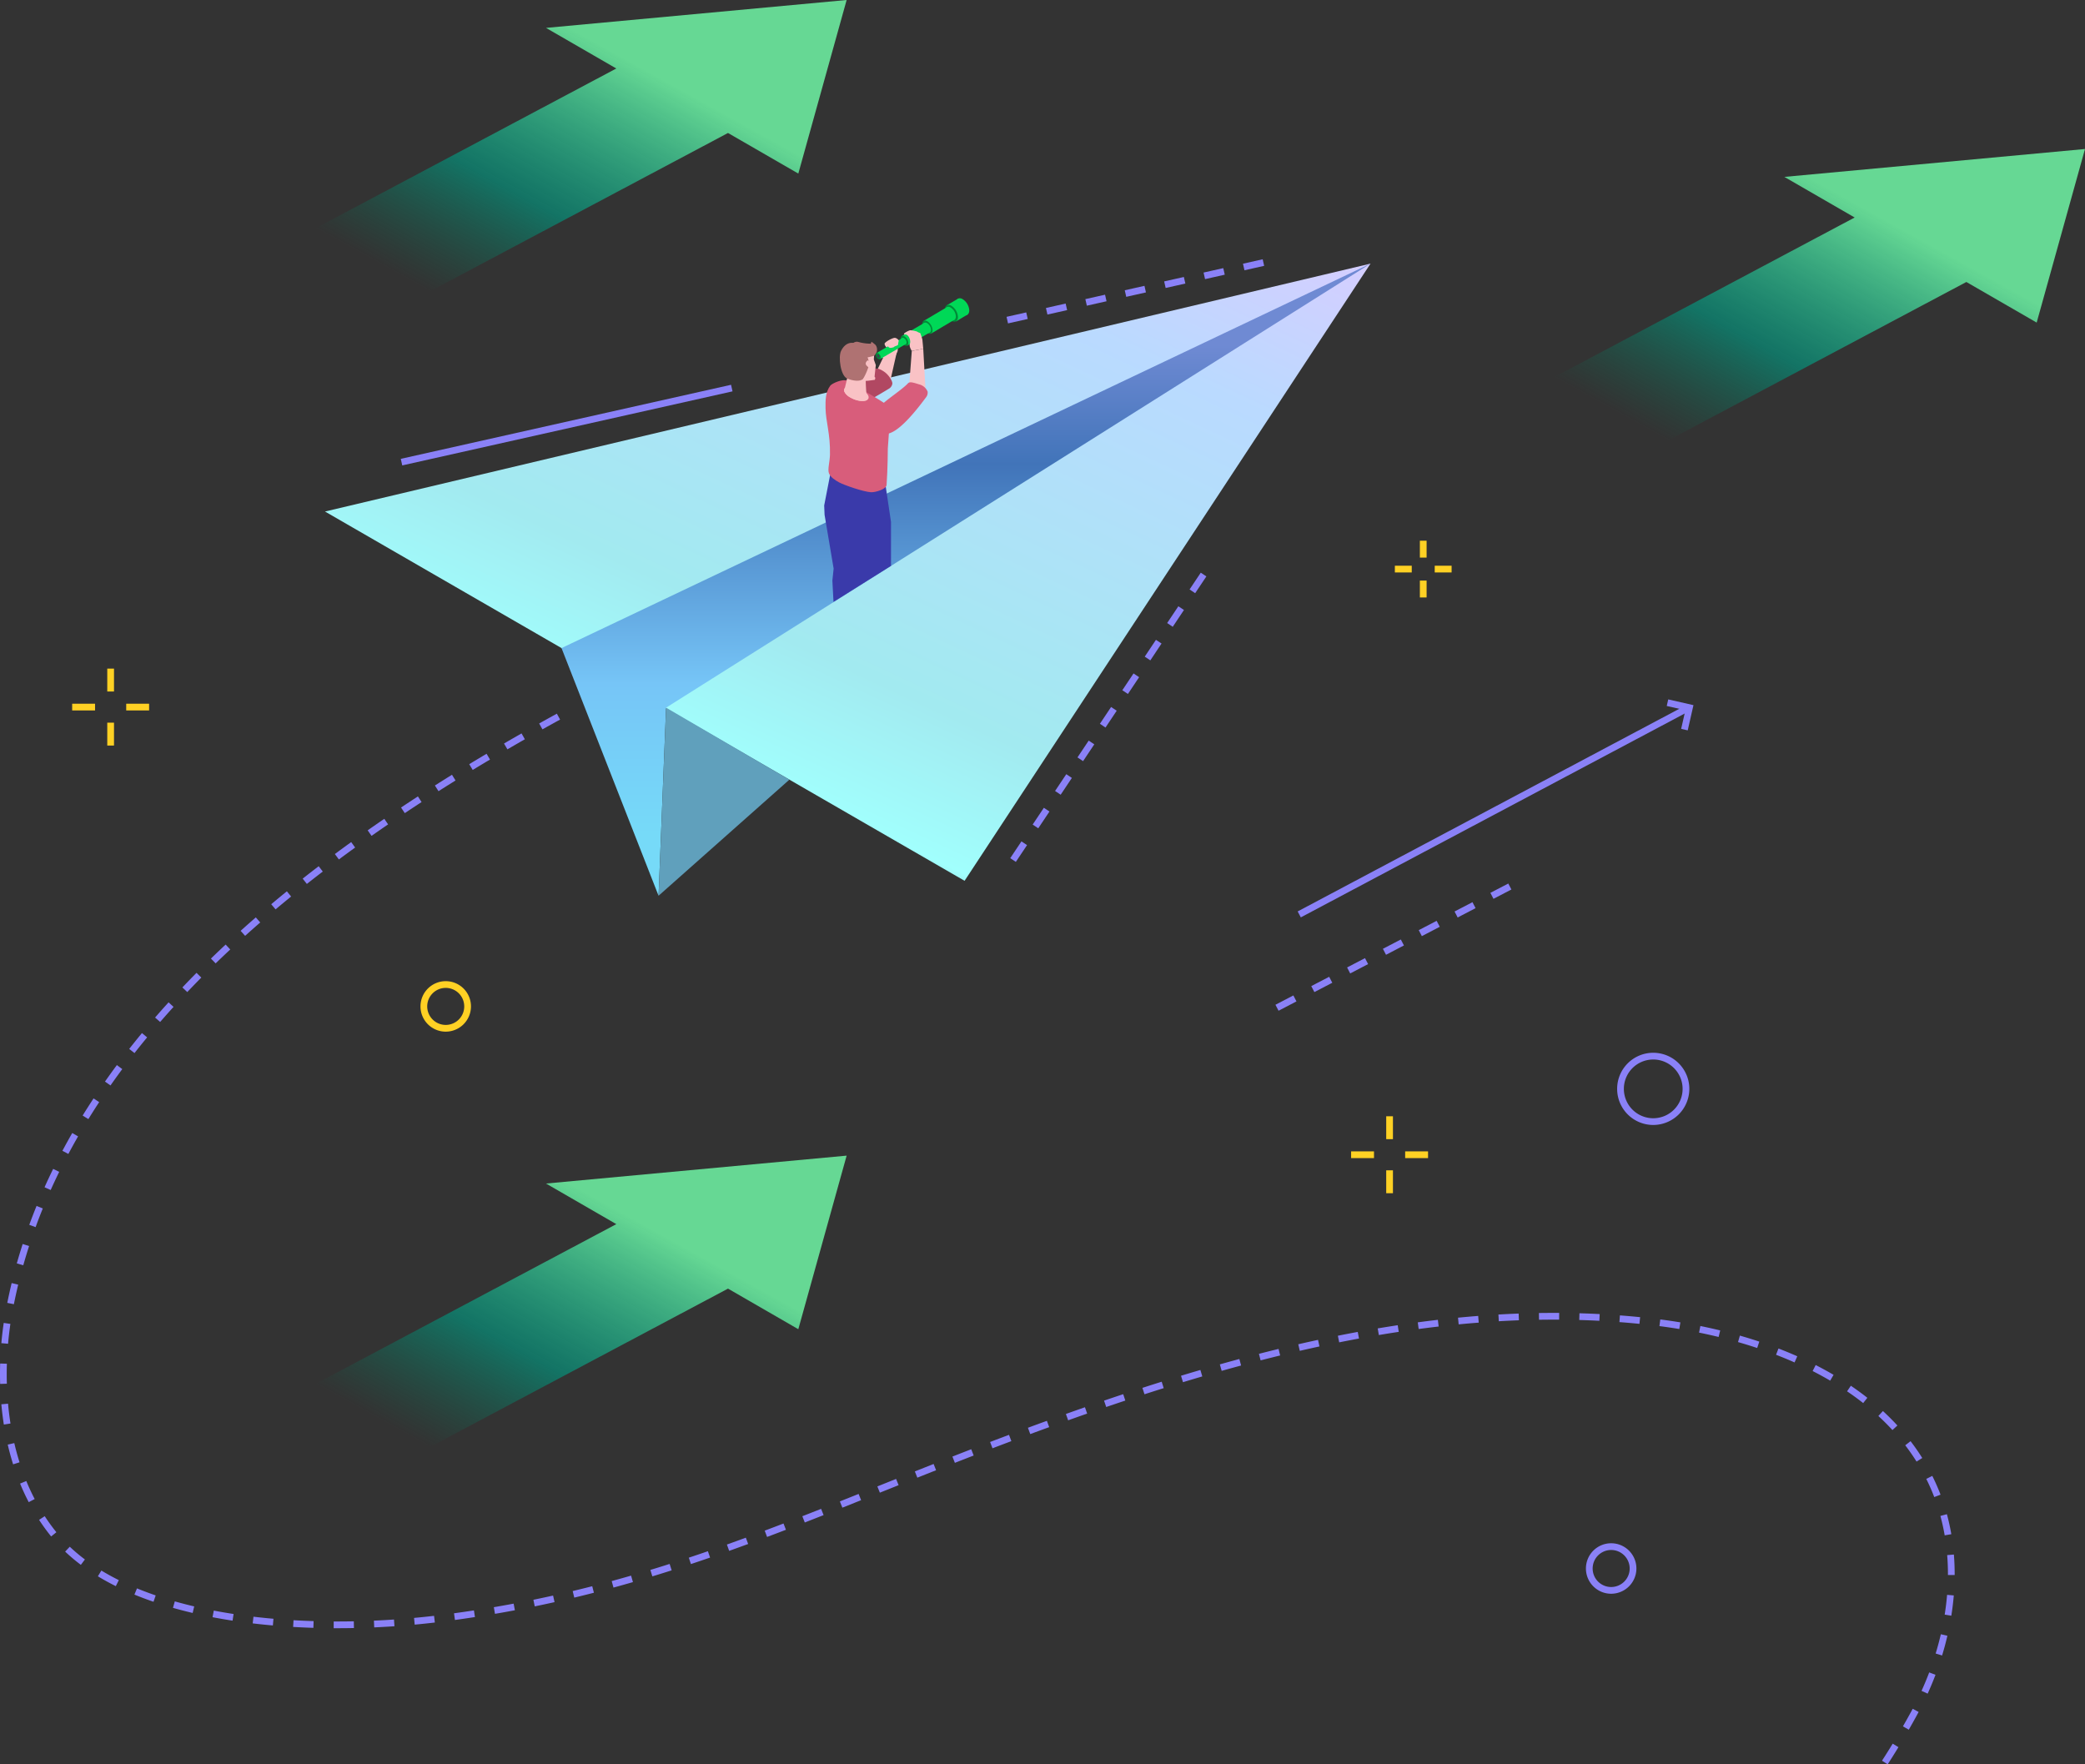 <svg xmlns="http://www.w3.org/2000/svg" xmlns:xlink="http://www.w3.org/1999/xlink" width="906.372" height="766.94" viewBox="0 0 906.372 766.94"><rect x="0" y="0" width="906.372" height="766.94" fill="#333333" stroke="none"/><defs><style>.a{fill:#8a81f7;}.b{fill:url(#a);}.c{fill:url(#b);}.d{fill:#60a0bc;}.e{fill:url(#c);}.f{fill:#f9c2c5;}.g{fill:#b14862;}.h{fill:#f44785;}.i{fill:#3a3aaa;}.j{fill:#d85d7b;}.k{fill:#af7272;}.l{fill:#00d857;}.m{fill:#008b38;}.n{fill:#42375b;}.o{fill:#ffd124;}</style><linearGradient id="a" x1="0.953" y1="-0.108" x2="0.145" y2="0.902" gradientUnits="objectBoundingBox"><stop offset="0" stop-color="#dbcbff"/><stop offset="0.239" stop-color="#badaff"/><stop offset="0.679" stop-color="#a2eaf0"/><stop offset="0.829" stop-color="#a1fffd"/><stop offset="1" stop-color="#42375b"/></linearGradient><linearGradient id="b" x1="0.5" y1="0.131" x2="0.5" y2="0.9" gradientUnits="objectBoundingBox"><stop offset="0" stop-color="#6f8ad3"/><stop offset="0.244" stop-color="#4174b9"/><stop offset="0.693" stop-color="#76c5f7"/><stop offset="1" stop-color="#76daf8"/></linearGradient><linearGradient id="c" x1="0.752" y1="0.273" x2="0.259" y2="0.758" gradientUnits="objectBoundingBox"><stop offset="0" stop-color="#66d894"/><stop offset="0.571" stop-color="#009a82" stop-opacity="0.627"/><stop offset="1" stop-color="#007e5c" stop-opacity="0"/></linearGradient></defs><g transform="translate(-132.065 -171.524)"><g transform="translate(571.229 420.418)"><path class="a" d="M434.664,467.037l-2.435-1.623,4.872-7.3,2.435,1.624Zm9.744-14.6-2.435-1.624,4.872-7.3,2.435,1.624Zm9.744-14.6-2.435-1.623,4.872-7.3,2.435,1.623Zm9.744-14.6-2.435-1.624,4.872-7.3,2.435,1.624Zm9.744-14.6L471.205,407l4.872-7.3,2.435,1.622Zm9.746-14.6-2.435-1.622,4.872-7.3,2.434,1.624Zm9.746-14.6-2.436-1.624,4.874-7.3L498,372.108Zm9.744-14.6-2.435-1.623,4.872-7.3,2.435,1.624Zm9.744-14.6-2.435-1.624,4.872-7.3,2.435,1.624Z" transform="translate(-432.229 -341.275)"/></g><g transform="translate(306.288 338.787)"><rect class="a" width="147.139" height="2.926" transform="translate(0 32.192) rotate(-12.638)"/></g><g transform="translate(569.62 284.225)"><path class="a" d="M431.771,276.068l-.642-2.855,8.563-1.925.644,2.854Zm17.13-3.849-.642-2.854,8.563-1.927.644,2.856Zm17.13-3.851-.642-2.854,8.563-1.924.644,2.854Zm17.13-3.849-.642-2.855,8.563-1.925.644,2.854Zm17.13-3.851-.642-2.854,8.565-1.924.642,2.854Zm17.13-3.848-.642-2.856,8.565-1.924.642,2.855Zm17.13-3.851-.642-2.854,8.563-1.925.644,2.854Z" transform="translate(-431.129 -248.189)"/></g><path class="b" d="M506.662,517.762l-144.106-83.2L228.631,357.242,683.123,249.483Z" transform="translate(44.718 36.636)"/><path class="c" d="M650.581,249.483,298.9,416.6l42.187,107.666,3.27-81.761Z" transform="translate(77.259 36.636)"/><path class="d" d="M384.615,412.7l-53.609-31.291-3.27,81.761Z" transform="translate(90.611 97.729)"/><g transform="translate(132.065 481.744)"><path class="a" d="M952.655,839.911l-2.458-1.586c1.576-2.445,3.14-4.936,4.645-7.406l2.5,1.523C955.822,834.933,954.246,837.447,952.655,839.911Zm9.175-15.058-2.537-1.457q1.929-3.358,3.728-6.672l.515-.963,2.584,1.378-.527.977Q963.775,821.464,961.83,824.853Zm8.212-15.674-2.666-1.209c1.2-2.635,2.318-5.331,3.334-8.017l2.737,1.037C972.408,803.733,971.262,806.49,970.042,809.179Zm6.274-16.588-2.8-.854c.847-2.772,1.6-5.592,2.253-8.378l2.849.663C977.959,786.871,977.182,789.755,976.315,792.59ZM278.8,780.732l-1.685,0,.015-2.926,1.666,0q3.54,0,7.074-.073l.06,2.926Q282.367,780.731,278.8,780.732Zm-10.5-.158c-2.973-.094-5.936-.225-8.808-.392l.168-2.92c2.847.164,5.785.294,8.73.386Zm26.441-.2-.129-2.923c2.89-.129,5.826-.293,8.73-.49l.2,2.92C300.613,780.081,297.652,780.246,294.741,780.377Zm-44.049-.834c-2.957-.256-5.911-.56-8.78-.9l.345-2.906c2.838.336,5.762.637,8.688.893Zm61.637-.364-.269-2.914c2.891-.263,5.817-.568,8.7-.9l.338,2.906C318.191,778.6,315.241,778.912,312.328,779.178Zm-79.164-1.726c-2.945-.451-5.874-.956-8.708-1.5l.552-2.875c2.8.539,5.691,1.034,8.6,1.481Zm96.666-.3-.4-2.9q4.374-.6,8.66-1.254l.442,2.891Q334.227,776.553,329.83,777.156Zm650.5-1.849-2.89-.461c.456-2.876.808-5.772,1.043-8.6l2.914.243C981.154,769.389,980.794,772.357,980.326,775.307Zm-633.1-.821-.492-2.884q4.348-.74,8.613-1.539l.54,2.875Q351.594,773.746,347.223,774.486Zm-131.414-.372c-2.925-.688-5.805-1.434-8.562-2.218l.8-2.815c2.713.771,5.551,1.507,8.433,2.184Zm148.708-2.868-.585-2.866q4.315-.884,8.558-1.824l.634,2.857Q368.856,770.357,364.516,771.247Zm-165.723-1.993c-2.847-.976-5.64-2.026-8.3-3.122l1.115-2.705c2.6,1.072,5.339,2.1,8.13,3.059Zm182.9-1.816-.679-2.846q4.279-1.023,8.493-2.1l.727,2.835Q386,766.409,381.7,767.438Zm17.046-4.361-.77-2.824q4.238-1.159,8.426-2.364l.812,2.812Q403,761.913,398.742,763.077Zm-216.337-.615c-2.713-1.352-5.336-2.793-7.794-4.287l1.517-2.5c2.389,1.45,4.942,2.851,7.582,4.17ZM415.644,758.2l-.852-2.8q4.207-1.275,8.373-2.609l.89,2.79Q419.868,756.916,415.644,758.2Zm566.138-.6h-2.926v-.363c0-2.787-.111-5.574-.334-8.285l2.919-.237c.225,2.789.341,5.656.341,8.522Zm-814.565-4.406a77.658,77.658,0,0,1-6.834-5.76l2.015-2.123a74.6,74.6,0,0,0,6.577,5.542Zm265.2-.338-.923-2.777q4.159-1.383,8.3-2.813l.954,2.767Q436.6,751.462,432.421,752.853Zm16.623-5.74-.983-2.755q4.122-1.468,8.231-2.982l1.008,2.748Q453.177,745.638,449.044,747.113Zm16.482-6.05-1.03-2.737q4.086-1.541,8.179-3.109l1.049,2.732Q469.622,739.522,465.526,741.064ZM154.3,740.85a88.328,88.328,0,0,1-5.245-7.213l2.449-1.6a85.976,85.976,0,0,0,5.072,6.976Zm823.141-.481c-.49-2.844-1.118-5.682-1.864-8.432l2.822-.768c.773,2.838,1.419,5.767,1.925,8.7Zm-495.528-5.59-1.064-2.727q4.071-1.587,8.164-3.2l1.075,2.723Q485.986,733.188,481.914,734.778Zm16.337-6.445-1.084-2.717,8.149-3.252,1.086,2.718Zm-353.7-2.392c-1.355-2.6-2.619-5.312-3.756-8.075l2.707-1.115c1.1,2.683,2.329,5.317,3.643,7.835Zm828.353-2.212q-.452-1.194-.945-2.376c-.773-1.86-1.621-3.716-2.524-5.523l2.619-1.306c.931,1.865,1.808,3.785,2.607,5.7q.509,1.227.979,2.464ZM514.55,721.818l-1.089-2.717,8.149-3.263,1.086,2.718Zm16.294-6.517-1.083-2.717q4.051-1.615,8.16-3.239l1.074,2.72Q534.891,713.689,530.844,715.3ZM137.77,709.5c-.876-2.765-1.663-5.652-2.342-8.577l2.853-.66c.66,2.85,1.426,5.661,2.278,8.354Zm409.388-.65-1.068-2.723q4.06-1.593,8.183-3.189l1.056,2.729Q551.209,707.264,547.157,708.852Zm418.056-.544c-1.513-2.414-3.169-4.8-4.925-7.09l2.324-1.78c1.811,2.364,3.52,4.824,5.081,7.315Zm-401.7-5.785-1.043-2.735q4.073-1.554,8.215-3.112l1.03,2.737Q567.579,700.97,563.512,702.523Zm16.417-6.171-1.017-2.743q4.115-1.523,8.246-3.024l1,2.749Q584.035,694.832,579.929,696.352Zm374.8-1.749c-1.924-2.094-3.982-4.152-6.119-6.119l1.982-2.151c2.195,2.019,4.312,4.136,6.29,6.288ZM133.737,692.21c-.454-2.872-.819-5.835-1.089-8.809l2.914-.262c.263,2.909.62,5.807,1.064,8.615ZM596.4,690.362l-.982-2.755q4.135-1.475,8.285-2.926l.963,2.764Q600.53,688.889,596.4,690.362Zm16.553-5.782-.947-2.768q4.159-1.422,8.329-2.809l.923,2.777Q617.1,683.162,612.956,684.58Zm329.06-1.706c-2.221-1.748-4.579-3.47-7.005-5.116l1.643-2.421c2.483,1.684,4.9,3.447,7.172,5.238Zm-312.423-3.83-.9-2.783q4.183-1.356,8.379-2.673l.873,2.793Q633.76,677.691,629.593,679.044Zm-497.468-4.5q-.059-2.144-.06-4.249,0-2.333.069-4.615l2.926.089q-.068,2.234-.069,4.524,0,2.065.06,4.167Zm514.194-.754-.849-2.8q4.207-1.277,8.427-2.514l.821,2.809Q650.514,672.519,646.319,673.793Zm281.349-.669c-2.445-1.435-5.011-2.84-7.626-4.174l1.329-2.607c2.666,1.361,5.283,2.793,7.779,4.258Zm-264.525-4.256-.792-2.818q4.236-1.191,8.48-2.336l.762,2.827Q667.362,667.681,663.143,668.868Zm249.044-3.661c-2.619-1.159-5.326-2.279-8.049-3.327l1.051-2.733c2.77,1.068,5.522,2.206,8.183,3.385Zm-232.118-.9-.729-2.835q4.264-1.1,8.539-2.135l.692,2.844Q684.314,663.217,680.069,664.309Zm17.03-4.145-.654-2.853q4.291-.985,8.591-1.911l.614,2.86Q701.372,659.182,697.1,660.164Zm198.837-1.226c-2.733-.909-5.536-1.775-8.329-2.574l.806-2.814c2.831.811,5.674,1.687,8.446,2.609Zm-760.363-1.846-2.914-.257c.259-2.951.607-5.914,1.033-8.8l2.894.426C136.169,651.29,135.828,654.2,135.573,657.091Zm578.656-.615-.575-2.869q4.319-.865,8.647-1.664l.531,2.877Q718.527,655.615,714.229,656.477Zm164.945-2.341c-2.793-.676-5.659-1.314-8.515-1.892l.579-2.869c2.894.587,5.8,1.232,8.625,1.917ZM731.457,653.3l-.486-2.885q4.348-.731,8.7-1.391l.439,2.893Q735.779,652.572,731.457,653.3Zm17.317-2.623-.388-2.9q4.367-.586,8.739-1.092l.338,2.906Q753.116,650.1,748.774,650.674Zm113.3,0c-2.85-.468-5.754-.894-8.638-1.263l.372-2.9c2.917.375,5.858.8,8.741,1.279Zm-95.912-2.01-.282-2.912q4.383-.426,8.773-.768l.228,2.917Q770.524,648.235,766.166,648.66Zm78.591-.231c-2.89-.288-5.82-.546-8.708-.764l.219-2.917c2.913.219,5.867.478,8.78.77ZM783.613,647.3l-.17-2.92q4.4-.257,8.8-.42l.108,2.925Q787.982,647.049,783.613,647.3Zm43.71-.192c-2.9-.151-5.841-.269-8.738-.35l.083-2.926c2.92.082,5.882.2,8.8.353Zm-26.229-.457-.045-2.926q3.217-.05,6.439-.051l2.37.007-.017,2.926-2.353-.007Q804.29,646.6,801.094,646.654ZM138.1,639.891l-2.869-.576c.579-2.878,1.22-5.776,1.9-8.61l2.844.686C139.307,634.19,138.674,637.05,138.1,639.891Zm4.083-16.934-2.814-.795c.792-2.8,1.652-5.646,2.559-8.448l2.783.9C143.821,617.382,142.971,620.188,142.187,622.958Zm5.358-16.565-2.749-1c.99-2.717,2.057-5.484,3.17-8.223l2.711,1.1C149.577,600.975,148.523,603.708,147.544,606.393Zm6.558-16.138-2.669-1.2c1.188-2.652,2.449-5.34,3.747-7.987l2.626,1.289C156.525,584.975,155.278,587.632,154.1,590.255Zm7.68-15.671L159.2,573.21c1.367-2.568,2.8-5.166,4.274-7.728l2.538,1.457C164.554,569.472,163.134,572.046,161.782,574.584Zm8.7-15.156-2.489-1.538c1.545-2.5,3.143-5.01,4.748-7.45l2.443,1.608C173.592,554.465,172.009,556.948,170.478,559.428ZM180.1,544.8l-2.4-1.677c1.664-2.378,3.4-4.79,5.169-7.171l2.35,1.744C183.469,540.061,181.745,542.45,180.1,544.8Zm10.432-14.072-2.3-1.8c1.789-2.284,3.652-4.6,5.538-6.89l2.258,1.864C194.154,526.171,192.306,528.468,190.531,530.733Zm11.155-13.525-2.211-1.918c1.924-2.219,3.9-4.443,5.863-6.609l2.167,1.965C205.553,512.8,203.6,515,201.686,517.208Zm11.784-12.991-2.123-2.015q3.035-3.2,6.146-6.343l2.081,2.057Q216.483,501.04,213.469,504.217ZM225.8,491.744l-2.038-2.1q3.167-3.072,6.394-6.086l2,2.138Q228.951,488.694,225.8,491.744Zm12.818-11.978-1.956-2.174q3.272-2.947,6.609-5.845l1.918,2.209Q241.879,476.836,238.623,479.766Zm13.239-11.5-1.883-2.241q3.373-2.835,6.8-5.614l1.846,2.268Q255.218,465.444,251.862,468.262Zm13.6-11.065-1.811-2.3q3.457-2.724,6.958-5.4l1.778,2.326Q268.908,454.485,265.466,457.2Zm13.921-10.641-1.744-2.35q3.538-2.623,7.1-5.2l1.712,2.373Q282.908,443.945,279.387,446.556Zm14.2-10.252-1.681-2.4q3.6-2.526,7.225-5.005l1.652,2.416Q297.172,433.788,293.589,436.3Zm14.449-9.882-1.624-2.435q3.658-2.438,7.333-4.828l1.595,2.452Q311.684,423.993,308.039,426.422Zm14.659-9.538-1.568-2.471q3.711-2.352,7.427-4.663l1.544,2.487Q326.394,414.535,322.7,416.884Zm14.871-9.235-1.517-2.5q3.768-2.289,7.541-4.528l1.494,2.515Q341.328,405.37,337.568,407.649Zm15.078-8.954-1.472-2.53q3.812-2.219,7.621-4.391l1.448,2.544Q356.452,396.481,352.646,398.7Zm15.234-8.689-1.428-2.555q3.856-2.153,7.691-4.26l1.409,2.566Q371.725,387.855,367.88,390.006Z" transform="translate(-132.065 -383.191)"/></g><g transform="translate(696.17 475.546)"><g transform="translate(160.445)"><path class="a" d="M636.408,392.413l-2.855-.649,1.845-8.111-8.111-1.843.649-2.855,10.966,2.492Z" transform="translate(-627.287 -378.955)"/></g><g transform="translate(0 2.175)"><g transform="translate(0 0)"><rect class="a" width="191.903" height="2.925" transform="translate(0 89.997) rotate(-27.967)"/></g></g></g><g transform="translate(686.514 555.582)"><g transform="translate(0 0)"><path class="a" d="M512.377,488.957l-1.352-2.6,7.788-4.053,1.35,2.594Zm15.573-8.108-1.352-2.6,7.786-4.053,1.352,2.594Zm15.571-8.108-1.35-2.6,7.786-4.053,1.352,2.594Zm15.573-8.108-1.352-2.6,7.787-4.053,1.352,2.594Zm15.572-8.108-1.35-2.6,7.787-4.053,1.352,2.594Zm15.573-8.108-1.352-2.6,7.786-4.053,1.352,2.594Zm15.572-8.108-1.35-2.6,7.786-4.053,1.352,2.594Z" transform="translate(-511.025 -433.658)"/></g></g><g transform="translate(225.045 673.868)"><path class="e" d="M278.938,161.1,309.5,178.75,134.563,271.685l48.553,28.032,174.938-92.935,30.565,17.646,21.009-75.454Z" transform="translate(-134.563 -148.975)"/></g><g transform="translate(225.045 171.524)"><path class="e" d="M278.938,161.1,309.5,178.75,134.563,271.685l48.553,28.032,174.938-92.935,30.565,17.646,21.009-75.454Z" transform="translate(-134.563 -148.975)"/></g><g transform="translate(763.373 236.296)"><path class="e" d="M278.938,161.1,309.5,178.75,134.563,271.685l48.553,28.032,174.938-92.935,30.565,17.646,21.009-75.454Z" transform="translate(-134.563 -148.975)"/></g><g transform="translate(490.354 301.175)"><g transform="translate(0)"><path class="f" d="M401.753,274.45l-3.713,16.415-5.548-6.074,3.819-7.957Z" transform="translate(-369.755 -252.978)"/><path class="f" d="M399.387,280.45l1.6-3.508a19.386,19.386,0,0,0,0-2.993c-.057-.187-.6-.348-1.134-1.089a1.107,1.107,0,0,0-1.059-.369,9.19,9.19,0,0,1-1.22-.225,4.181,4.181,0,0,0-1.159.755c-.083.113-1,.562-1.036.936-.039.458.452,1.02.707,1.4.2.3.372.3.534.216.208-.11.241-.455.006-1.1a1.691,1.691,0,0,1-.006,1.1c-.282.79-1.87,1.131-2.287,1.784a2.981,2.981,0,0,0-.118,2.436Z" transform="translate(-369.057 -253.99)"/><path class="g" d="M405.967,287.219a3.083,3.083,0,0,1-1.245,2.039c-21.118,12.951-22.909,10.755-25.733,5.924-1.668-2.853-.557-5.867,4.915-8.543,7.068-3.454,10.572-3.958,13.456-5.544.917-.5,2.337-1.015,5.247,1.089C404.311,283.417,406.011,285.905,405.967,287.219Z" transform="translate(-376.338 -250.106)"/><path class="h" d="M387.673,317.136c-.636-.189-1.27-.475-1.443-1.144-1.331-5.163-5.326-16.228-6.037-19.781-.727-3.627-.336-11.713,3.285-11.769,4.6-.07,4.887,6.281,6.18,9.494,2.023,5.023,5.56,15.46,5.77,20.063.047,1.045-.06,1.842-3.377,3.217A6.42,6.42,0,0,1,387.673,317.136Z" transform="translate(-375.59 -248.351)"/><g transform="translate(0 76.153)"><path class="i" d="M377.128,329.9l3.9,23.139a1.042,1.042,0,0,1,.01.287l-.524,4.973a1.161,1.161,0,0,0-.006.159c.029.584.49,9.217.49,9.217L405.993,352v-19a1.025,1.025,0,0,0-.013-.162L403.7,317.507a1.059,1.059,0,0,0-.79-.863l-22.129-4.789a1.059,1.059,0,0,0-1.293.825l-2.519,12.928a1.067,1.067,0,0,0-.019.246l.161,3.915C377.116,329.813,377.12,329.857,377.128,329.9Z" transform="translate(-376.951 -311.824)"/></g><path class="h" d="M394.243,289.4l-7.372-.159-4.4-2.872,2.65,15.679Z" transform="translate(-374.398 -247.46)"/><path class="j" d="M403.09,294.182c-2.565-1.769-16.245-9.757-16.245-9.757-1.887-1.122-6.692,1.11-7.389,2.018-2.12,2.758-2.164,6.408-2.1,9.832.1,5.907,2.132,11.217,1.92,20.214-.073,3.162-1.116,6.49-.42,8.167.634,1.523,2.432,2.838,4.445,3.908,2.092,1.112,10.325,4.048,13.816,4.255,1.858.108,6.635-1.295,6.771-3.15.5-6.814.54-15.924.54-15.924l.966-13.582S404.735,295.316,403.09,294.182Z" transform="translate(-376.772 -248.501)"/><path class="f" d="M385.98,283.679,389.3,288.6l3.148-.211,3.037-.405.187-.868-.338-.512.547-5.038-.867-2.44.3-3.7-7.843,1.134-2.176.848-.776.963Z" transform="translate(-373.444 -252.528)"/><path class="f" d="M383.558,286.371c-1.489.884-.623,2.838,1.937,4.366s5.842,2.048,7.331,1.166.623-2.838-1.937-4.364S385.047,285.488,383.558,286.371Z" transform="translate(-374.23 -247.656)"/><g transform="translate(8.665 31.207)"><path class="f" d="M392.832,294.127c-1.479.9-4.784.385-7.358-1.15a5.428,5.428,0,0,1-2.6-2.737l1.984-8.357c.525-1.432,7.508-.749,7.393.9a88.77,88.77,0,0,0,.582,11.339Z" transform="translate(-382.874 -281.103)"/></g><g transform="translate(6.792 19.366)"><path class="k" d="M382.119,276.537c-1.235,2.473-.269,10.7,2.644,11.989,2.421,1.074,6.04,1.422,6.758.146,2.541-4.508,2.77-11.329.55-13.239C387.716,271.681,384.152,272.47,382.119,276.537Z" transform="translate(-381.594 -273.01)"/></g><path class="k" d="M388.843,288.059a55.105,55.105,0,0,1-2.076-6.325c-.467-2.975,1.141-5.931,3.007-6.468.806-.233,1.525,2.989,1.525,2.989l.828,2.62C392,281.951,390.015,287.333,388.843,288.059Z" transform="translate(-372.444 -252.605)"/><path class="f" d="M389.622,280.458c2.149,2.316,1.664-.5,1.45-1.16s-.629-1.342-1.091-.947C388.965,279.222,389.275,280.085,389.622,280.458Z" transform="translate(-371.238 -251.225)"/><path class="k" d="M395,278.856a27.462,27.462,0,0,1-5.9,1.055,4.789,4.789,0,0,1-4.5-2.012c-.772-1.116.616-5.882,3.75-5.113a19.669,19.669,0,0,0,5.4.748l.309-.846a15.7,15.7,0,0,1,1.763,1.4A3.328,3.328,0,0,1,395,278.856Z" transform="translate(-373.507 -253.794)"/><g transform="translate(22.439)"><path class="l" d="M421.832,264.735c.161,1.895-.973,2.852-2.534,2.136a6.21,6.21,0,0,1-3.116-4.724c-.161-1.895.973-2.852,2.533-2.136A6.208,6.208,0,0,1,421.832,264.735Z" transform="translate(-381.23 -259.774)"/><path class="l" d="M417.41,269.775l5.045-2.994-4.128-6.9-4.978,2.926Z" transform="translate(-382.535 -259.726)"/><path class="m" d="M418.474,266.688c.161,1.895-.973,2.852-2.534,2.136a6.21,6.21,0,0,1-3.116-4.724c-.161-1.895.973-2.852,2.533-2.136A6.212,6.212,0,0,1,418.474,266.688Z" transform="translate(-382.785 -258.869)"/><path class="l" d="M417.477,266.24c.127,1.5-.771,2.259-2.007,1.693a4.928,4.928,0,0,1-2.47-3.744c-.127-1.5.771-2.259,2.007-1.693A4.922,4.922,0,0,1,417.477,266.24Z" transform="translate(-382.702 -258.6)"/><path class="l" d="M409.712,273.945l10.232-6.085-3.271-5.469-10.179,6.031Z" transform="translate(-385.709 -258.562)"/><path class="m" d="M410.555,270.325c.127,1.5-.771,2.259-2.007,1.693a4.919,4.919,0,0,1-2.47-3.743c-.127-1.5.771-2.259,2.007-1.693A4.923,4.923,0,0,1,410.555,270.325Z" transform="translate(-385.908 -256.708)"/><path class="l" d="M409.75,269.952c.1,1.127-.579,1.7-1.507,1.27a3.691,3.691,0,0,1-1.854-2.811c-.1-1.127.578-1.7,1.507-1.27A3.691,3.691,0,0,1,409.75,269.952Z" transform="translate(-385.762 -256.427)"/><path class="l" d="M402.386,277l9.926-5.835-2.456-4.106-9.886,5.8Z" transform="translate(-388.73 -256.399)"/><path class="m" d="M403.018,273.885c.1,1.127-.578,1.7-1.507,1.27a3.7,3.7,0,0,1-1.854-2.811c-.1-1.127.579-1.7,1.507-1.27A3.691,3.691,0,0,1,403.018,273.885Z" transform="translate(-388.879 -254.606)"/><path class="l" d="M402.092,273.4c.06.715-.367,1.077-.957.808a2.345,2.345,0,0,1-1.176-1.783c-.061-.715.367-1.077.955-.806A2.344,2.344,0,0,1,402.092,273.4Z" transform="translate(-388.738 -254.33)"/><path class="l" d="M394.025,280.772l11.265-6.6-1.558-2.606-11.239,6.573Z" transform="translate(-392.194 -254.312)"/><path class="m" d="M394.426,277.876c.061.715-.367,1.077-.955.806a2.34,2.34,0,0,1-1.176-1.782c-.061-.715.367-1.077.955-.808A2.345,2.345,0,0,1,394.426,277.876Z" transform="translate(-392.288 -252.258)"/><path class="n" d="M393.648,277.364c.028.319-.164.48-.427.36a1.049,1.049,0,0,1-.525-.8c-.028-.319.164-.48.427-.36A1.046,1.046,0,0,1,393.648,277.364Z" transform="translate(-392.1 -252.016)"/></g><path class="f" d="M408.339,274.78l1.075,19.358-7.267-2.4,1.216-16.019Z" transform="translate(-365.284 -252.825)"/><path class="f" d="M409.039,277.33l-.37-3.956a19.446,19.446,0,0,0-.925-2.849c-.111-.159-.677-.146-1.415-.685a12.891,12.891,0,0,0-2.995-.568,9.005,9.005,0,0,0-2.54,1.326,2.131,2.131,0,0,0-.157.66s.157-.29,1-.086c.906.218,2.174,2.284,1.573,4.063-.4,1.185.849,3.033.849,3.033Z" transform="translate(-365.983 -255.375)"/><path class="j" d="M415.007,288.766a3.3,3.3,0,0,1-.555,2.325c-15.239,20.625-19.463,16.874-21.958,13.238-1.2-1.748-1.1-6.47,3.34-10.54,2.335-2.143,8.3-6.116,10.552-8.514.717-.762,1.466-.753,4.884.353A5.411,5.411,0,0,1,415.007,288.766Z" transform="translate(-370.056 -248.211)"/><path class="f" d="M399.38,271.528a2.474,2.474,0,0,1,1.694,1.175,10.382,10.382,0,0,0-.278,1.547c0,.554-.454.56-.639.686-.256.174-.792.171-1.28.666a5.179,5.179,0,0,1-1.573.307,1.526,1.526,0,0,1-.822-.514,1.852,1.852,0,0,1-.2-.954c-.015-.363.121-.462.3-.489.233-.034.462.225.653.887a1.694,1.694,0,0,0-.653-.887c-.694-.473-.77.732-1.491.449C393.927,273.944,398.089,271.527,399.38,271.528Z" transform="translate(-368.645 -254.331)"/></g></g><g transform="translate(163.438 462.164)"><g transform="translate(15.258)"><rect class="o" width="2.926" height="9.947"/></g><g transform="translate(15.258 23.495)"><rect class="o" width="2.926" height="9.949"/></g><g transform="translate(0 15.258)"><rect class="o" width="9.947" height="2.926"/></g><g transform="translate(23.495 15.258)"><rect class="o" width="9.949" height="2.926"/></g></g><g transform="translate(719.409 656.754)"><g transform="translate(15.258 0)"><rect class="o" width="2.926" height="9.947"/></g><g transform="translate(15.258 23.495)"><rect class="o" width="2.926" height="9.949"/></g><g transform="translate(0 15.258)"><rect class="o" width="9.947" height="2.926"/></g><g transform="translate(23.495 15.258)"><rect class="o" width="9.949" height="2.926"/></g></g><g transform="translate(738.429 406.567)"><g transform="translate(10.869)"><rect class="o" width="2.926" height="7.337"/></g><g transform="translate(10.869 17.328)"><rect class="o" width="2.926" height="7.337"/></g><g transform="translate(0 10.869)"><rect class="o" width="7.337" height="2.926"/></g><g transform="translate(17.328 10.869)"><rect class="o" width="7.337" height="2.926"/></g></g><g transform="translate(835.052 629.15)"><path class="a" d="M628.241,515.326a15.692,15.692,0,1,1,15.693-15.691A15.709,15.709,0,0,1,628.241,515.326Zm0-28.458a12.766,12.766,0,1,0,12.767,12.767A12.78,12.78,0,0,0,628.241,486.867Z" transform="translate(-612.549 -483.941)"/></g><g transform="translate(821.482 842.359)"><path class="a" d="M614.247,651.613A10.973,10.973,0,1,1,625.22,640.64,10.987,10.987,0,0,1,614.247,651.613Zm0-19.02a8.047,8.047,0,1,0,8.047,8.047A8.057,8.057,0,0,0,614.247,632.593Z" transform="translate(-603.274 -629.667)"/></g><g transform="translate(314.855 598.024)"><path class="o" d="M267.973,484.613a10.973,10.973,0,1,1,10.973-10.973A10.986,10.986,0,0,1,267.973,484.613Zm0-19.02a8.047,8.047,0,1,0,8.047,8.047A8.057,8.057,0,0,0,267.973,465.593Z" transform="translate(-257 -462.667)"/></g></g></svg>